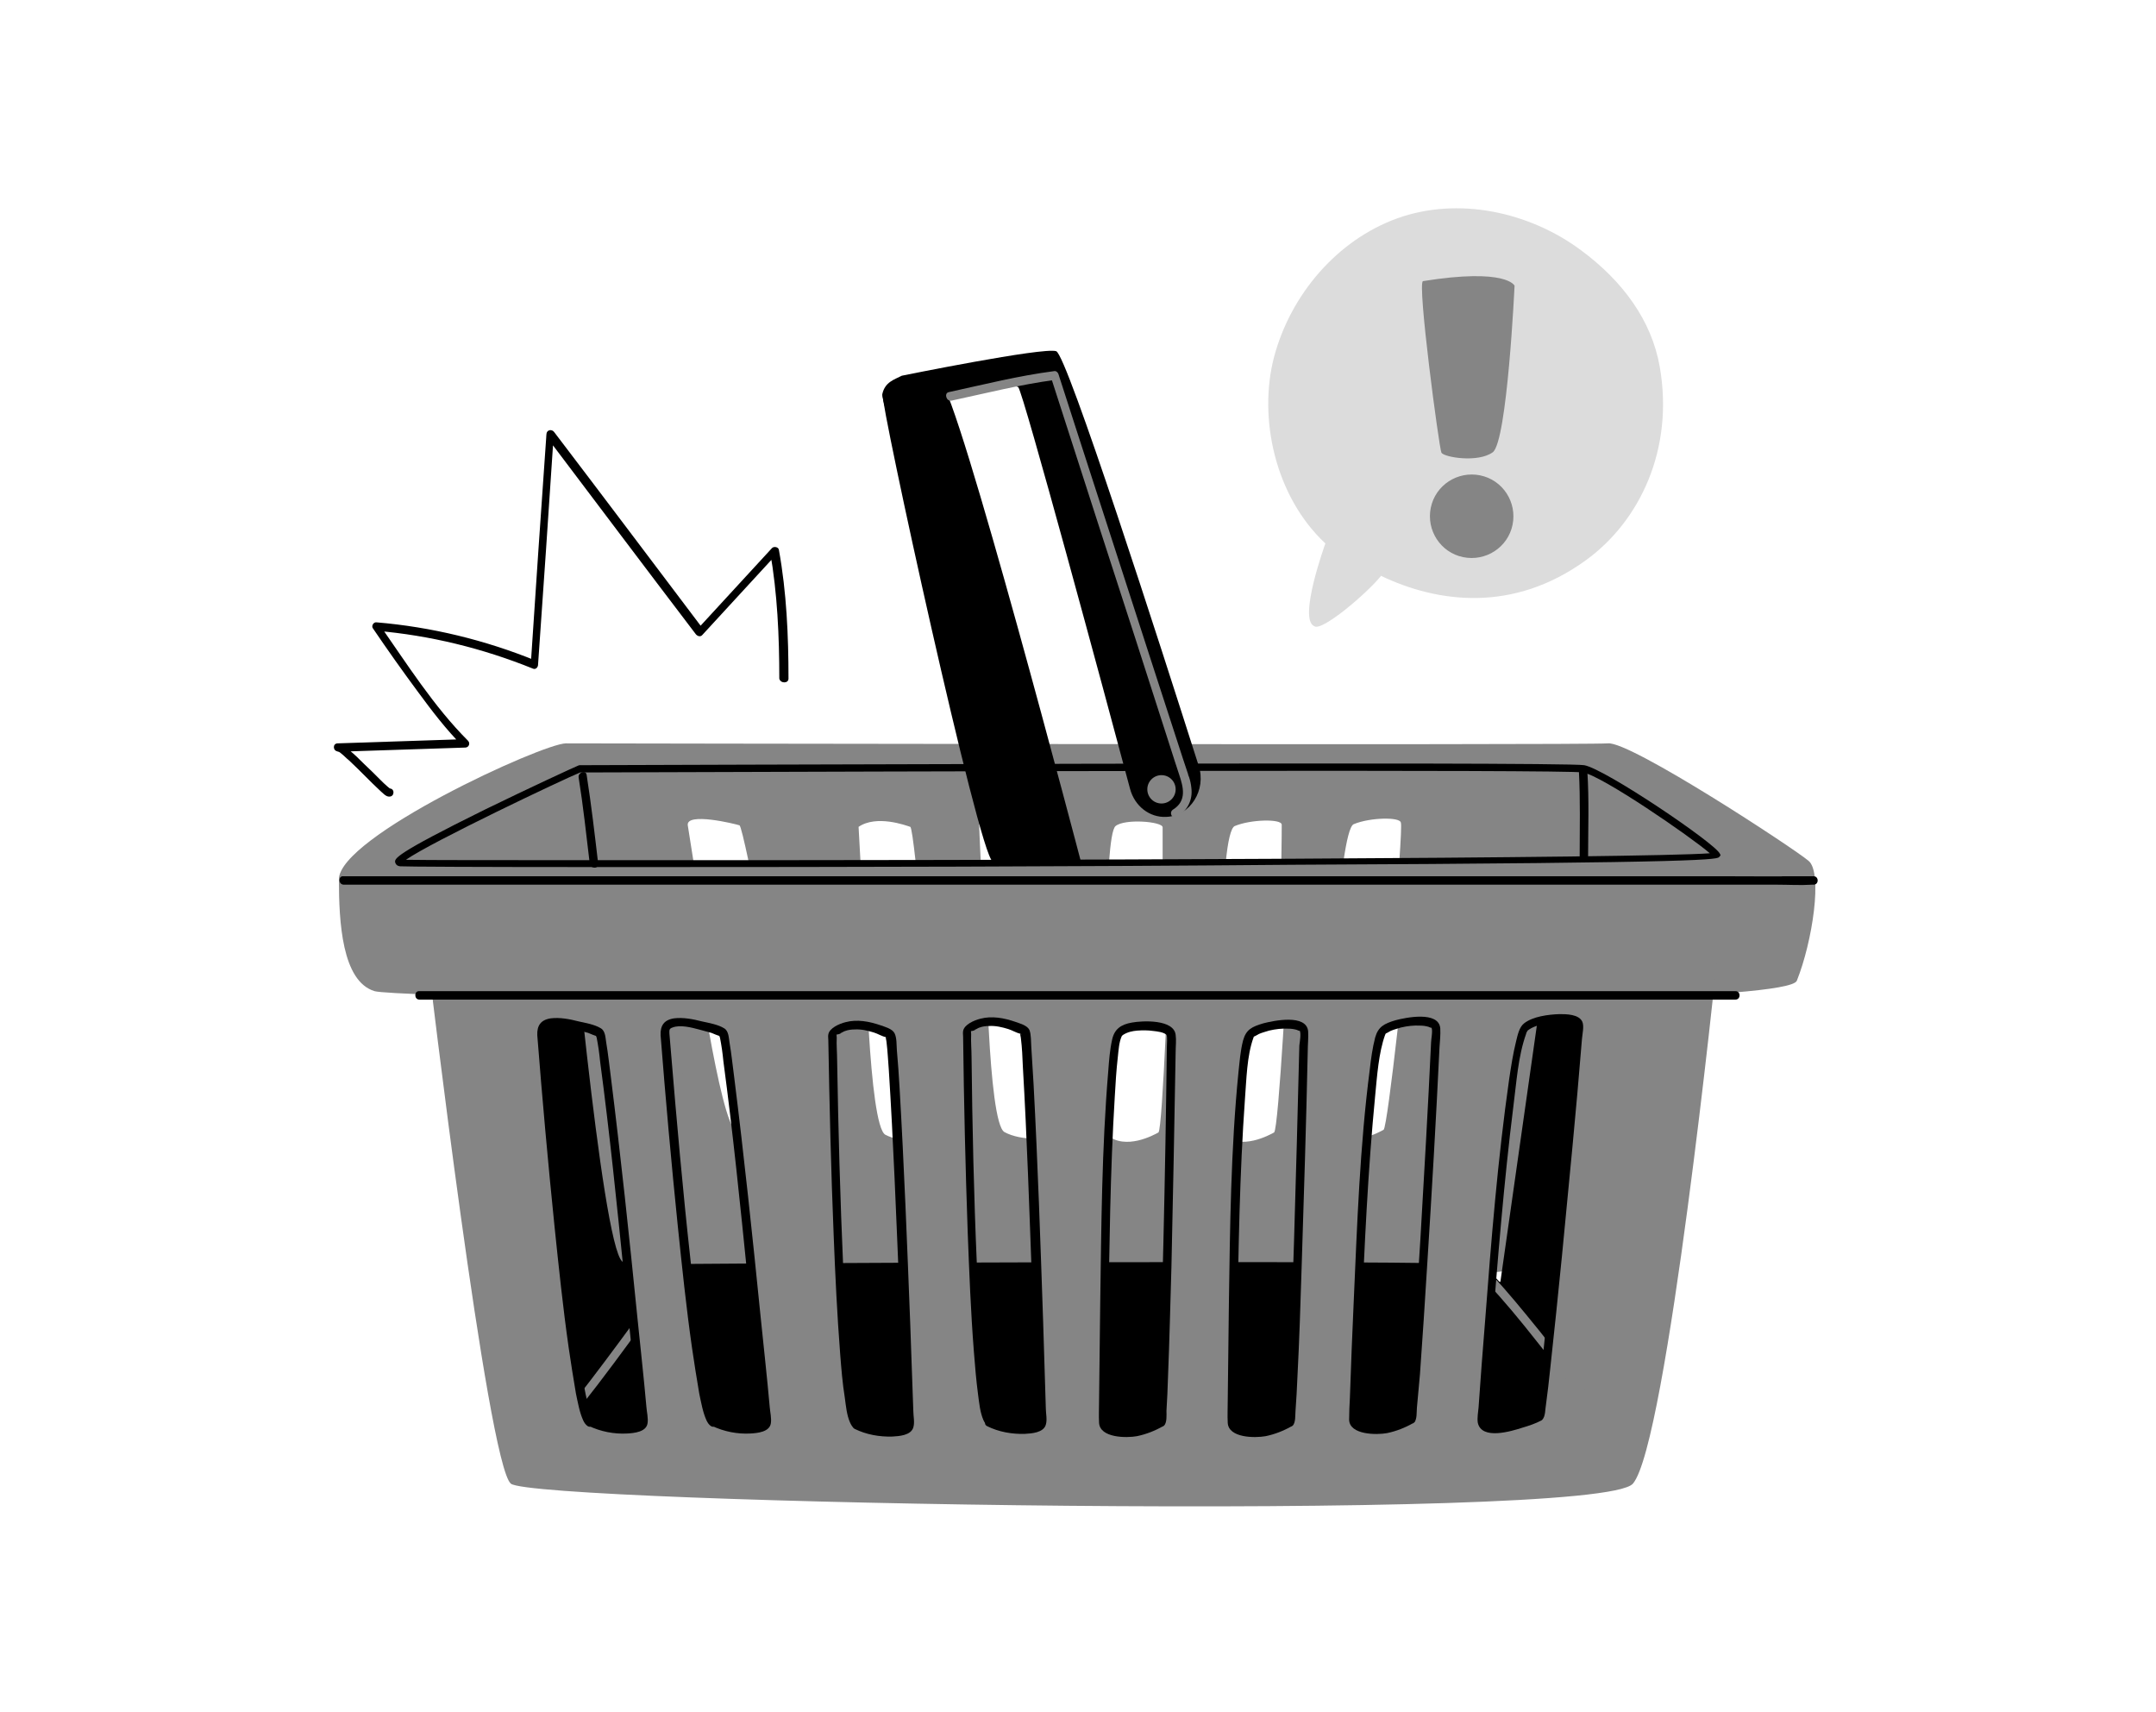 <?xml version="1.0" encoding="utf-8"?>
<!-- Generator: Adobe Illustrator 27.8.1, SVG Export Plug-In . SVG Version: 6.00 Build 0)  -->
<svg version="1.1" id="Layer_1" xmlns="http://www.w3.org/2000/svg" xmlns:xlink="http://www.w3.org/1999/xlink" x="0px" y="0px"
	 viewBox="0 0 563 447.1" style="enable-background:new 0 0 563 447.1;" xml:space="preserve">
<style type="text/css">
	.st0{fill:#DCDCDC;}
	.st1{fill:#858585;}
</style>
<g>
	<g>
		<g>
			<g>
				<path class="st0" d="M433.4,95.7c-2.1-11.9-9.5-22.2-20.6-30.4c-13.5-10-32-14-47.9-8.3c-15.8,5.7-27.9,20-32.2,36.2
					c-4.2,16,0.3,36.5,13.4,48.7c0,0-7.2,19.8-2.9,21.6c1.9,1.5,13.7-8.5,17.4-13.1l-0.1-0.1c15,7.2,34.7,9.7,53.6-4
					C428.2,136.1,437.2,117.3,433.4,95.7z"/>
			</g>
		</g>
	</g>
	<g>
		<g>
			<path class="st1" d="M395.5,74.6c0,0-1.9,40.7-5.7,43.5c-3.9,2.8-12.7,1.3-13.4,0.1c-0.6-1.2-6.4-44.6-4.8-44.8
				C393.5,69.9,395.5,74.6,395.5,74.6z"/>
		</g>
		<g>
			<path class="st1" d="M373.9,131.5c-1.8,5.8,1.4,11.9,7.1,13.7c5.8,1.8,11.9-1.4,13.7-7.1c1.8-5.8-1.4-11.9-7.1-13.7
				C381.8,122.6,375.7,125.8,373.9,131.5z"/>
		</g>
	</g>
</g>
<g>
	<g>
		<path d="M205.9,177.2c0-11.2-0.5-22.6-2.5-33.6c-0.1-0.8-1.3-1-1.8-0.5c-6.5,7.1-13,14.1-19.5,21.2c0.6,0.1,1.1,0.1,1.7,0.2
			c-13-17.2-26-34.5-39.1-51.7c-0.6-0.8-1.9-0.6-2,0.5c-1.4,20.1-2.8,40.1-4.1,60.2c0.4-0.3,0.9-0.7,1.3-1
			c-13.3-5.4-27.3-8.8-41.6-10c-0.8-0.1-1.4,1-0.9,1.6c3.8,5.6,7.7,11.1,11.7,16.5c3.6,4.9,7.4,9.9,11.7,14.2
			c0.2-0.6,0.5-1.2,0.7-1.8c-11.1,0.4-22.2,0.7-33.3,1.1c-1.4,0-1.3,2,0,2.1c0.7,0.1,2.3,1.9,3,2.4c1.5,1.4,2.9,2.8,4.3,4.2
			c1.2,1.2,2.5,2.5,3.8,3.7c0.6,0.5,1.5,1.6,2.4,1.5c1.4,0,1.4-2.2,0-2.1c0.5,0,0.3,0.1,0-0.1c-0.2-0.2-0.4-0.3-0.6-0.5
			c-0.6-0.5-1.2-1.1-1.8-1.7c-1.4-1.4-2.8-2.8-4.2-4.1c-1.3-1.3-2.6-2.6-4-3.7c-0.8-0.7-1.7-1.5-2.9-1.6c0,0.7,0,1.4,0,2.1
			c11.1-0.4,22.2-0.7,33.3-1.1c0.9,0,1.4-1.1,0.7-1.8c-8.9-8.9-15.9-20-23.1-30.3c-0.3,0.5-0.6,1.1-0.9,1.6
			c14.1,1.2,27.9,4.6,41,9.9c0.7,0.3,1.3-0.4,1.3-1c1.4-20.1,2.8-40.1,4.1-60.2c-0.7,0.2-1.3,0.4-2,0.5c13,17.2,26,34.5,39.1,51.7
			c0.4,0.5,1.2,0.8,1.7,0.2c6.5-7.1,13-14.1,19.5-21.2c-0.6-0.2-1.2-0.3-1.8-0.5c1.9,10.8,2.4,22.1,2.4,33.1
			C203.8,178.5,205.9,178.5,205.9,177.2L205.9,177.2z"/>
	</g>
</g>
<g>
	<g>
		<path d="M118,246.2c0,0,14.3,132.8,25.2,124.4c10.8-8.4,27.4-42.3,27.4-42.3l-12.7-85"/>
	</g>
	<g>
		<path class="st1" d="M148.2,225.5c0,0,8.8,99.3,14.3,103.9c5.5,4.6,231.9,9.2,239.9,0c8-9.2,23.2-103.9,23.2-103.9H148.2z
			 M192.3,295.5c-4.4-2.4-11.1-50.9-11.1-50.9c-0.5-4.9,12.3-0.6,13.5,0c1.2,0.6,10,48.9,10,50.9
			C204.7,297.6,196.7,297.9,192.3,295.5z M231.2,296.3c-4.4-2.4-5.3-51.2-5.3-51.2c4.7-4.5,12.3-0.6,13.5,0
			c1.2,0.6,4.2,49.1,4.2,51.2C243.5,298.3,235.6,298.6,231.2,296.3z M262.3,295.6c-4.4-2.4-4.9-51.4-4.9-51.4
			c4.7-4.5,12.3-0.6,13.5,0c1.2,0.6,3.8,49.3,3.8,51.4C274.6,297.7,266.7,298,262.3,295.6z M302.5,295.7c-1.1,0.6-8.6,4.8-13.5,0.6
			c0,0,0.7-47.7,4-51.4c2.4-2.7,12.2-1.7,12.3,0.4C305.4,247.3,303.6,295.1,302.5,295.7z M332.7,295.7c-1.1,0.6-8.6,4.8-13.5,0.6
			c0,0,0.6-48.9,4.9-51.4c4.3-2.5,12.2-2.6,12.3-0.5C336.5,246.4,333.9,295.1,332.7,295.7z M361.3,295c-1.1,0.6-8.6,4.8-13.5,0.6
			c0,0,3.1-48.9,7.4-51.4c4.3-2.5,12.2-2.6,12.3-0.5C367.6,245.6,362.4,294.3,361.3,295z"/>
	</g>
	<g>
		<path class="st1" d="M472.3,224.8c-3.7-3.2-46.6-31.3-52.4-30.7c-5.8,0.5-272.1,0-272.1,0c-6.1,0-59.3,24.4-59.3,35.5
			c0,11.1,0.8,26.6,9.3,29.2c8.5,2.6,367.1,7.3,371.4-2.7C473.3,245.9,476,227.9,472.3,224.8z M365.4,225
			C365.4,225,365.4,225,365.4,225l-14.5,0c0,0,0,0,0,0c-5.3,0-10.7,0-16.2,0c0,0,0,0,0,0l-14.5,0c0,0,0,0,0,0c-5.4,0-10.9,0-16.5,0
			c0,0,0,0,0,0l-14.1,0c0,0,0,0,0,0c-6.3,0-12.6,0-19,0c0,0,0,0,0,0l-14.5,0c0,0,0,0,0,0c-5.6,0-11.3,0-17,0c0,0,0,0,0,0l-14.4,0
			c0,0,0,0,0,0c-9.7,0-19.5,0-29.2,0c0,0,0,0,0,0l-14.4,0c0,0,0,0,0,0c-10.4,0-20.8,0-31,0l31,0c-0.9-5.7-1.5-9.5-1.5-9.5
			c-0.5-3.5,12.3-0.4,13.5,0c0.3,0.1,1.2,3.9,2.4,9.5l29.2,0c-0.3-5.5-0.5-9.1-0.5-9.1c4.7-3.2,12.3-0.4,13.5,0
			c0.3,0.1,0.8,3.7,1.4,9.1l17,0c-0.3-5.8-0.4-9.7-0.4-9.7c4.7-3.2,12.3-0.4,13.5,0c0.3,0.1,0.8,4,1.4,9.7l19,0
			c0.4-5.1,0.9-8.6,1.7-9.3c2.4-2,12.2-1.2,12.3,0.3c0,0.4,0,3.9,0,9l16.5,0c0.5-5.2,1.3-8.8,2.3-9.3c4.3-1.8,12.2-1.9,12.3-0.4
			c0,0.4,0,4.2-0.1,9.7l16.2,0c0.8-5.5,1.7-9.4,2.7-9.8c4.3-1.8,12.2-1.9,12.3-0.4C366,215.1,365.8,219.2,365.4,225l54.6,0
			C404.3,225,385.8,225,365.4,225z"/>
	</g>
	<g>
		<path d="M137.5,387.8c0,0,22.2-57.2,27-57.6c4.8-0.3,213.8-1.3,221.6,0c7.7,1.3,39.4,56.9,39.4,56.9L137.5,387.8z"/>
	</g>
	<g>
		<path d="M389.5,334.7c0.3,2.4,33.6,54.1,33.6,54.1L433.9,263H402l-10.2,71.7"/>
	</g>
	<g>
		<path d="M170.5,226.4c-5.4,0-10.5,0-15.3,0c-30,0-49.4-0.1-50.7-0.2c-1-0.1-1.2-0.7-1.3-1c-0.2-1-0.3-2.1,23.4-13.8
			c11.9-5.8,23.6-11.2,24.4-11.5l0.3-0.1c10.5,0,256.8-1,262.4,0c5.5,1,34.2,20.4,35.4,23.1l0.2,0.4l-0.3,0.4
			c-0.5,0.7-1,1.6-111.9,2.1C281.6,226.3,217.4,226.4,170.5,226.4z M106,224.5c5.3,0.1,23.6,0.1,49.2,0.1
			c113.7,0.1,274-0.5,291.3-1.8c-5.1-4.4-28.1-20.2-33.1-21.1c-4.3-0.8-173.1-0.3-261.9,0C147.1,203.5,112.7,219.8,106,224.5z"/>
	</g>
	<g>
		<g>
			<path d="M89.8,231c32.1,0,64.3,0,96.4,0c33.5,0,66.9,0,100.4,0c30.1,0,60.2,0,90.3,0c22.3,0,44.5,0,66.8,0c6.8,0,13.6,0,20.3,0
				c3,0,6.2,0.2,9.2,0c0.1,0,0.2,0,0.4,0c1.4,0,1.4-2.2,0-2.2c-2.7,0-5.4,0-8.1,0c-1.4,0-1.4,2.2,0,2.2c2.7,0,5.4,0,8.1,0
				c0-0.7,0-1.5,0-2.2c-8,0.1-16,0-24.1,0c-21.1,0-42.1,0-63.2,0c-29.4,0-58.8,0-88.2,0c-33.2,0-66.4,0-99.7,0
				c-32.6,0-65.1,0-97.7,0c-3.7,0-7.4,0-11.1,0C88.3,228.7,88.3,231,89.8,231L89.8,231z"/>
		</g>
	</g>
	<g>
		<path class="st1" d="M111.8,251.2c0,0,15.5,131.1,21.6,136.2c6.1,5.1,284.1,10.3,293,0c8.9-10.3,21.9-136.2,21.9-136.2H111.8z
			 M154.3,371.4c-4.9-2.6-12.7-101.9-12.7-101.9c-0.6-5.5,13.7-0.7,15,0c1.3,0.7,11.4,99.6,11.4,101.9S159.2,374,154.3,371.4z
			 M186.4,371.4c-4.9-2.6-12.7-101.9-12.7-101.9c-0.6-5.5,13.7-0.7,15,0c1.3,0.7,11.4,99.6,11.4,101.9S191.3,374,186.4,371.4z
			 M223.7,372.2c-4.9-2.6-6.3-102.2-6.3-102.2c5.2-5,13.7-0.7,15,0c1.3,0.7,5,99.9,5,102.2C237.4,374.5,228.6,374.8,223.7,372.2z
			 M258.3,371.5c-4.9-2.6-5.8-102.4-5.8-102.4c5.2-5,13.7-0.7,15,0c1.3,0.7,4.5,100.1,4.5,102.4C272,373.8,263.2,374.1,258.3,371.5z
			 M303.1,371.5c-1.3,0.7-9.6,5.4-15,0.7c0,0,0.4-98.3,4.1-102.4c2.7-3,13.6-1.9,13.7,0.4C305.9,272.5,304.3,370.8,303.1,371.5z
			 M336.7,371.5c-1.3,0.7-9.6,5.4-15,0.7c0,0,0.3-99.6,5.1-102.4c4.8-2.8,13.6-2.9,13.7-0.6C340.6,271.4,338,370.8,336.7,371.5z
			 M368.5,370.7c-1.3,0.7-9.6,5.4-15,0.7c0,0,3.1-99.6,7.9-102.4c4.8-2.8,13.6-2.9,13.7-0.6C375.2,270.6,369.8,370,368.5,370.7z
			 M401.8,369.9c-1.3,0.7-15.4,6.1-15,0.7c0,0,6.8-99.6,11.5-102.4c4.8-2.8,13.6-2.9,13.7-0.6C412.2,269.8,403.1,369.2,401.8,369.9z
			"/>
	</g>
	<g>
		<g>
			<path class="st1" d="M138.3,382.9c12.6-13.6,23.5-28.9,34.4-43.9c1.9-2.7,3.9-5.3,5.9-8c0.6-0.8,1.2-1.6,1.8-2.3
				c0.2-0.2,0.4-0.5,0.6-0.7c0.5-0.8,0.4,0.4-0.4-0.1c0.6,0.4,2.6,0,3.3,0c20.1,0,40.2,0,60.3,0.1c29,0.1,58,0.2,87.1,0.4
				c11.3,0.1,22.6,0.2,33.9,0.4c5.5,0.1,11.2-0.2,16.7,0.5c-0.2,0,0.2,0,0.2,0c0.6,0.3,1,0.6,1.5,1c1.7,1.4,3.2,3,4.7,4.6
				c4.5,4.8,8.7,9.9,12.8,15.1c4.7,5.8,9.2,11.8,13.5,17.8c3.2,4.4,6.5,8.9,9,13.7c0.3,0.6,0.6,1.1,0.8,1.7c0.4,1-0.2,0.4,0.6-0.1
				c-1.2,0.8-0.1,2.7,1.1,1.9c2.3-1.4-1.6-6.5-2.4-7.8c-3.4-5.5-7.2-10.7-11.1-15.9c-4.6-6.2-9.3-12.3-14.2-18.2
				c-3.8-4.6-7.6-9.2-11.9-13.2c-1.7-1.6-3.1-2.8-5.4-3c-2.4-0.2-4.8-0.2-7.1-0.3c-9.7-0.3-19.5-0.3-29.2-0.4
				c-13.9-0.1-27.8-0.2-41.7-0.3c-15.3-0.1-30.6-0.1-45.9-0.2c-13.7,0-27.4-0.1-41.1-0.1c-9.4,0-18.7,0-28.1,0c-2.1,0-4.2,0-6.4,0
				c-2,0-2.9,1.8-4,3.3c-10.6,14.1-20.7,28.6-31.9,42.3c-2.8,3.4-5.7,6.8-8.7,10C135.7,382.3,137.3,383.9,138.3,382.9L138.3,382.9z"
				/>
		</g>
	</g>
	<g>
		<g>
			<path class="st1" d="M181.7,326.4c-3.1-21-2.7-42.4-4.6-63.5c-0.1-1.4-2.4-1.4-2.2,0c2,21.3,1.6,42.9,4.7,64.1
				C179.8,328.4,181.9,327.8,181.7,326.4L181.7,326.4z"/>
		</g>
	</g>
	<g>
		<g>
			<path d="M412.3,201.3c0.4,7.5,0.2,15.1,0.2,22.7c0,1.4,2.2,1.4,2.2,0c0-7.6,0.3-15.1-0.2-22.7
				C414.5,199.9,412.3,199.9,412.3,201.3L412.3,201.3z"/>
		</g>
	</g>
	<g>
		<g>
			<path d="M154.8,370.4c0,0,0,0.1-0.1-0.2c-0.2-0.3-0.2-0.5-0.4-0.8c-0.4-0.9-0.6-1.9-0.8-2.9c-0.8-3.1-1.3-6.3-1.8-9.4
				c-1.5-9.4-2.6-18.8-3.6-28.2c-2-18.1-3.6-36.2-5.1-54.3c-0.1-1.6-0.3-3.2-0.4-4.8c0-0.8-0.1-1.2,0.8-1.5c2-0.8,5,0,6.9,0.5
				c1.1,0.3,2.2,0.6,3.3,0.9c0.3,0.1,2,0.9,2.3,0.8c-0.3,0.1-0.2-0.6-0.3-0.3c0,0.1,0.1,0.6,0.2,0.7c0.4,2,0.7,4.1,0.9,6.2
				c2.5,18.7,4.4,37.5,6.3,56.3c0.9,9,1.9,18,2.8,27.1c0.3,2.7,0.5,5.4,0.8,8.2c0.1,0.7,0.3,1.5,0.2,2.2c-0.1,1-0.5,0.9-1.7,1.1
				C161.8,372.6,157.8,372,154.8,370.4c-1.3-0.6-2.4,1.3-1.1,1.9c3.1,1.5,6.7,2.2,10.1,2c1.8-0.1,5-0.4,5.3-2.7
				c0.2-1.3-0.2-2.9-0.3-4.2c-0.7-7.9-1.6-15.9-2.4-23.8c-2.1-20.9-4.3-41.7-6.9-62.5c-0.4-3-0.7-6-1.2-8.9c-0.2-1.2-0.2-3-1.4-3.7
				c-1.6-1-4-1.4-5.8-1.8c-2.3-0.6-4.9-1.1-7.3-0.8c-2.6,0.4-3.6,1.9-3.5,4.4c1.3,16.6,2.8,33.3,4.5,49.9
				c1.1,10.6,2.2,21.2,3.7,31.7c0.6,4,1.2,8,1.9,12c0.5,2.3,0.9,4.8,1.9,7c0.3,0.6,0.6,1.1,1.2,1.5
				C154.9,373.1,156.1,371.2,154.8,370.4z"/>
		</g>
		<g>
			<path d="M187,370.4c0,0,0,0.1-0.1-0.2c-0.2-0.3-0.2-0.5-0.4-0.8c-0.4-0.9-0.6-1.9-0.8-2.9c-0.8-3.1-1.3-6.3-1.8-9.4
				c-1.5-9.4-2.6-18.8-3.6-28.2c-2-18.1-3.6-36.2-5.1-54.3c-0.1-1.6-0.3-3.2-0.4-4.8c0-0.8-0.1-1.2,0.8-1.5c2-0.8,5,0,6.9,0.5
				c1.1,0.3,2.2,0.6,3.3,0.9c0.3,0.1,2,0.9,2.3,0.8c-0.3,0.1-0.2-0.6-0.3-0.3c0,0.1,0.1,0.6,0.2,0.7c0.4,2,0.7,4.1,0.9,6.2
				c2.5,18.7,4.4,37.5,6.3,56.3c0.9,9,1.9,18,2.8,27.1c0.3,2.7,0.5,5.4,0.8,8.2c0.1,0.7,0.3,1.5,0.2,2.2c-0.1,1-0.5,0.9-1.7,1.1
				C194,372.6,190,372,187,370.4c-1.3-0.6-2.4,1.3-1.1,1.9c3.1,1.5,6.7,2.2,10.1,2c1.8-0.1,5-0.4,5.3-2.7c0.2-1.3-0.2-2.9-0.3-4.2
				c-0.7-7.9-1.6-15.9-2.4-23.8c-2.1-20.9-4.3-41.7-6.9-62.5c-0.4-3-0.7-6-1.2-8.9c-0.2-1.2-0.2-3-1.4-3.7c-1.6-1-4-1.4-5.8-1.8
				c-2.3-0.6-4.9-1.1-7.3-0.8c-2.6,0.4-3.6,1.9-3.5,4.4c1.3,16.6,2.8,33.3,4.5,49.9c1.1,10.6,2.2,21.2,3.7,31.7c0.6,4,1.2,8,1.9,12
				c0.5,2.3,0.9,4.8,1.9,7c0.3,0.6,0.6,1.1,1.2,1.5C187.1,373.1,188.3,371.2,187,370.4z"/>
		</g>
		<g>
			<path d="M224.3,371.2c0.1,0,0.1,0.2-0.1-0.1c-0.1-0.3-0.2-0.3-0.3-0.7c-0.3-0.9-0.5-1.9-0.7-2.9c-0.6-3-0.9-6-1.2-8.9
				c-0.9-9.1-1.4-18.2-1.8-27.4c-0.8-18.1-1.3-36.3-1.6-54.4c0-1.9-0.2-4-0.1-5.9c0-0.2-0.1-0.7,0-0.9c-0.3,0.4,1.6-0.3,0.9-0.2
				c0.4-0.1,0.9-0.5,1.3-0.6c0.8-0.3,1.7-0.4,2.5-0.4c1.7-0.1,3.4,0.3,5,0.8c1,0.3,2.1,1,3.1,1.2c0.7,0.2,0.1,0.4,0-0.3
				c0-0.4,0,0.1,0,0.1c-0.1,0.2,0.2,1.2,0.2,1.5c0.3,2.4,0.4,4.9,0.6,7.3c1.2,18.8,1.9,37.6,2.7,56.4c0.4,8.7,0.7,17.3,1,26
				c0.1,2.6,0.2,5.2,0.3,7.8c0,0.6,0.2,1.5,0.1,2.1c-0.2,0.9-0.8,0.9-1.9,1.1C231.1,373.3,227.2,372.7,224.3,371.2
				c-1.3-0.6-2.4,1.3-1.1,1.9c3,1.5,6.5,2.1,9.8,2c1.8-0.1,4.9-0.3,5.5-2.4c0.4-1.3,0-3,0-4.2c-0.3-7.5-0.5-15-0.8-22.6
				c-0.8-20.7-1.6-41.3-2.8-62c-0.2-3.2-0.4-6.5-0.7-9.7c-0.1-1.3,0-3.2-0.6-4.4c-0.6-1.2-2.6-1.7-3.7-2.1c-2.9-1-6.1-1.6-9.1-0.8
				c-1.6,0.4-4.2,1.5-4.5,3.2c-0.1,0.5,0,1,0,1.5c0.3,17,0.7,34,1.4,51c0.4,10.3,0.9,20.7,1.7,31c0.3,3.8,0.6,7.6,1.2,11.3
				c0.3,2.2,0.5,4.6,1.4,6.6c0.3,0.6,0.6,1.2,1.2,1.6C224.4,373.9,225.5,371.9,224.3,371.2z"/>
		</g>
		<g>
			<path d="M258.9,370.5c0.1,0,0.1,0.2,0-0.1c-0.1-0.3-0.2-0.3-0.3-0.7c-0.3-0.9-0.5-1.9-0.7-2.9c-0.5-3-0.8-6-1.1-9
				c-0.8-9.1-1.3-18.3-1.7-27.4c-0.8-18.2-1.2-36.3-1.4-54.5c0-1.9-0.2-4-0.1-5.9c0-0.2-0.1-0.7,0-0.9c-0.3,0.4,1.6-0.3,0.9-0.2
				c0.4-0.1,0.9-0.5,1.3-0.6c0.8-0.3,1.7-0.4,2.5-0.4c1.7-0.1,3.4,0.3,5,0.8c1,0.3,2.1,1,3.1,1.2c0.7,0.2,0,0.4,0-0.3
				c0-0.4,0,0.1,0,0.1c-0.1,0.1,0.2,1.2,0.2,1.5c0.3,2.4,0.4,4.9,0.5,7.3c1.1,18.8,1.7,37.6,2.4,56.5c0.3,8.7,0.6,17.3,0.9,26
				c0.1,2.6,0.2,5.2,0.2,7.8c0,0.6,0.2,1.5,0.1,2.1c-0.2,0.9-0.8,0.9-1.9,1.1C265.7,372.6,261.8,372,258.9,370.5
				c-1.3-0.6-2.4,1.3-1.1,1.9c3,1.5,6.5,2.1,9.8,2c1.8-0.1,4.9-0.3,5.5-2.4c0.4-1.3,0-3,0-4.2c-0.2-7.5-0.5-15.1-0.7-22.6
				c-0.7-20.7-1.4-41.4-2.5-62.1c-0.2-3.3-0.4-6.5-0.6-9.8c-0.1-1.3,0-3.2-0.5-4.4c-0.6-1.2-2.6-1.7-3.7-2.1c-2.9-1-6.1-1.6-9.1-0.8
				c-1.6,0.4-4.2,1.5-4.5,3.2c-0.1,0.5,0,1,0,1.5c0.2,17,0.6,34.1,1.2,51.1c0.4,10.4,0.8,20.7,1.6,31c0.3,3.8,0.6,7.5,1.1,11.3
				c0.3,2.2,0.5,4.6,1.4,6.7c0.3,0.6,0.6,1.2,1.2,1.6C259,373.2,260.1,371.2,258.9,370.5z"/>
		</g>
		<g>
			<path d="M302.5,370.6c-2.2,1.2-4.7,2.2-7.2,2.5c-0.9,0.1-1.7,0.1-2.6,0c-1-0.1-1.8-0.7-2.7-0.9c-0.6-0.1-0.6,0.2-0.8-0.2
				c-0.2-0.3,0-1.2,0-1.6c0-1,0-1.9,0-2.9c0.1-7.4,0.1-14.7,0.2-22.1c0.3-19.7,0.5-39.4,1.7-59c0.2-3.5,0.4-6.9,0.8-10.4
				c0.2-1.8,0.3-3.8,1-5.4c0,0,0.1-0.2,0.4-0.4c1.1-0.7,2.4-1,3.7-1.1c1.4-0.1,2.8-0.1,4.2,0.1c0.9,0.1,2.7,0.3,3.4,1
				c0.3,0.4,0.1,2.5,0.1,3.4c-0.2,16.9-0.5,33.9-0.9,50.8c-0.2,9.6-0.5,19.2-0.8,28.8c-0.2,5.7-0.1,11.5-0.8,17.1
				c0,0.4,0,0.1-0.1,0.5c-0.1,0.5-0.1,0.1,0.2-0.1c-1.1,0.9,0.5,2.5,1.6,1.6c0.9-0.7,0.7-3,0.7-3.9c0.2-2.9,0.3-5.8,0.4-8.8
				c0.4-9.6,0.6-19.2,0.9-28.9c0.4-18.7,0.8-37.4,1.1-56.1c0-1.4,0.2-3,0-4.4c-0.5-4.1-8.7-3.7-11.4-3.2c-2.9,0.5-4.6,1.7-5.2,4.5
				c-0.6,2.7-0.8,5.5-1,8.2c-1.7,20.2-1.8,40.5-2.1,60.7c-0.1,8.4-0.2,16.9-0.3,25.3c0,1.9-0.1,3.9,0,5.8c0.2,4,7.2,4,9.9,3.5
				c2.4-0.5,4.7-1.4,6.8-2.6C304.9,371.8,303.8,369.9,302.5,370.6z"/>
		</g>
		<g>
			<path d="M336.2,370.6c-2.2,1.2-4.7,2.2-7.2,2.5c-1.8,0.2-4.1,0.1-5.6-1.1c-0.5-0.3-0.3,0.4-0.5,0c-0.4-1,0-3.3,0-4.3
				c0-7.3,0.1-14.5,0.2-21.8c0.3-19.7,0.6-39.4,2-59c0.4-5.1,0.5-11.2,2.2-15.9c0.1-0.3,0.1-0.3,0.2-0.4c-0.2,0.2,0.9-0.4,1.2-0.6
				c0.9-0.4,1.8-0.6,2.7-0.9c1.7-0.4,3.4-0.6,5.1-0.5c0.7,0,1.4,0.1,2.1,0.3c0.2,0.1,0.9,0.4,0.8,0.2c0.4,0.8,0,3-0.1,3.9
				c-0.4,17.2-0.9,34.3-1.4,51.5c-0.3,9.6-0.6,19.3-1.1,28.9c-0.2,5.6-0.2,11.3-1,16.9c0,0.2,0,0.1-0.1,0.5
				c-0.1,0.5-0.1,0.1,0.2-0.1c-1.1,0.9,0.5,2.5,1.6,1.6c0.9-0.7,0.7-3,0.8-3.9c0.2-2.9,0.4-5.9,0.5-8.8c0.5-9.6,0.8-19.1,1.1-28.7
				c0.6-18.9,1.2-37.7,1.6-56.6c0-1.6,0.2-3.3,0.1-5c-0.4-4.6-9-2.8-11.7-2.1c-3,0.9-4.5,1.6-5.3,4.5c-0.7,2.7-0.9,5.6-1.2,8.3
				c-2,20.1-2.2,40.4-2.5,60.6c-0.1,8.4-0.2,16.8-0.3,25.2c0,1.9-0.1,3.8,0,5.7c0.2,4,7.1,4,9.9,3.5c2.4-0.5,4.7-1.4,6.8-2.6
				C338.6,371.8,337.4,369.9,336.2,370.6z"/>
		</g>
		<g>
			<path d="M367.9,369.8c-2.2,1.2-4.7,2.2-7.2,2.5c-1.8,0.2-4.1,0.1-5.6-1.1c-0.5-0.3-0.3,0.4-0.5,0c-0.4-1,0.1-3.3,0.1-4.3
				c0.3-7.3,0.5-14.5,0.8-21.8c0.8-19.7,1.7-39.4,3.6-59c0.5-5.1,0.9-11.2,2.6-15.9c0.1-0.3,0.2-0.3,0.2-0.4
				c-0.2,0.2,0.9-0.4,1.2-0.6c0.9-0.4,1.8-0.6,2.7-0.9c1.7-0.4,3.4-0.6,5.1-0.5c0.7,0,1.4,0.1,2.1,0.3c0.2,0.1,0.9,0.4,0.8,0.2
				c0.4,0.8-0.1,3.1-0.1,3.9c-0.8,17.2-1.8,34.3-2.8,51.5c-0.6,9.6-1.2,19.3-1.9,28.9c-0.4,5.5-0.6,11.5-1.4,16.7
				c0,0.2-0.1,0.4-0.1,0.7c-0.1,0.5-0.1,0.1,0.1-0.1c-1.1,0.9,0.5,2.5,1.6,1.6c0.9-0.7,0.7-3,0.8-3.9c0.3-2.9,0.5-5.9,0.8-8.8
				c0.7-9.6,1.3-19.1,1.9-28.7c1.2-18.9,2.3-37.7,3.2-56.6c0.1-1.6,0.3-3.3,0.2-5c-0.4-4.6-9.1-2.8-11.7-2.1c-3,0.9-4.5,1.7-5.3,4.5
				c-0.7,2.7-1.1,5.6-1.4,8.3c-2.6,20-3.3,40.4-4.2,60.6c-0.4,8.4-0.7,16.8-1,25.2c-0.1,1.9-0.2,3.8-0.2,5.7c0.1,4,7.2,4,9.9,3.5
				c2.4-0.5,4.7-1.4,6.8-2.6C370.4,371,369.2,369,367.9,369.8z"/>
		</g>
		<g>
			<path d="M401.3,368.9c-1.6,0.8-3.4,1.3-5.1,1.8c-2.1,0.6-4.9,1.5-7.1,1c-1.6-0.4-1.1-1.9-1-3.2c0.4-6.4,0.9-12.8,1.4-19.3
				c1.6-20.2,3.2-40.4,5.7-60.4c0.8-6.1,1.2-12.9,3.3-18.8c0.1-0.4,0.1-0.4,0.3-0.7c0.2-0.4,0.2-0.3,0.1-0.2c2.4-1.9,7-2.3,9.9-2
				c0.5,0.1,2.1,0.4,2.2,0.5c0.1,0.1,0,0.4,0,0.5c0,0.7-0.1,1.4-0.2,2.1c-1.3,17-3,34.1-4.6,51.1c-1,10-1.9,19.9-3,29.9
				c-0.6,5.7-1,11.6-2.1,17.3c0,0.2-0.1,0.5-0.1,0.7c-0.1,0.4,0,0,0.1-0.1c-1.1,0.9,0.5,2.5,1.6,1.6c0.9-0.7,0.8-3,1-3.9
				c0.4-3.1,0.8-6.2,1.1-9.3c1.1-9.9,2.1-19.8,3.1-29.8c1.8-18.8,3.7-37.6,5.2-56.4c0.1-1.3,0.6-3.3,0.1-4.5c-0.9-2-4.2-2-6-2
				c-2.9,0.1-6.9,0.6-9.2,2.4c-1.3,1-1.7,3.1-2.1,4.7c-0.8,3.2-1.3,6.5-1.8,9.8c-3,21-4.7,42.2-6.3,63.3c-0.6,7.5-1.2,15-1.7,22.5
				c-0.1,1.2-0.4,2.7-0.2,4c1,4.6,8.8,2.2,11.6,1.3c1.7-0.5,3.5-1.1,5-1.9C403.7,370.2,402.5,368.2,401.3,368.9z"/>
		</g>
	</g>
	<g>
		<g>
			<path d="M109.5,261c15.8,0,31.6,0,47.3,0c25.4,0,50.7,0,76.1,0c28.8,0,57.7,0,86.5,0c26.1,0,52.2,0,78.4,0c17.3,0,34.6,0,51.9,0
				c1.2,0,2.4,0,3.5,0c1.4,0,1.4-2.2,0-2.2c-15.8,0-31.6,0-47.3,0c-25.4,0-50.7,0-76.1,0c-28.8,0-57.7,0-86.5,0
				c-26.1,0-52.2,0-78.4,0c-17.3,0-34.6,0-51.9,0c-1.2,0-2.4,0-3.5,0C108.1,258.7,108.1,261,109.5,261L109.5,261z"/>
		</g>
	</g>
	<g>
		<g>
			<path d="M151.1,203c1.2,7.5,2,15,2.9,22.5c0.2,1.4,2.4,1.4,2.2,0c-0.9-7.7-1.8-15.4-3-23.1C153.1,201,150.9,201.6,151.1,203
				L151.1,203z"/>
		</g>
	</g>
	<g>
		<path d="M230.5,103c-0.8,1.5,25.1,120.2,28.7,121.9c3.5,1.7,23.2,0.6,23.2,0.6S250,101.9,245.6,99.7
			C241.2,97.5,230.5,103,230.5,103z"/>
	</g>
	<g>
		<path d="M235.5,98.1c-1.9,1-4.4,1.6-5.1,4.8c-0.6,3.2,29.9,92.4,29.9,92.4l9.2-2.1l-31.2-87.9c0,0,26-5.8,27.6-4.2
			c1.3,1.3,22.5,79.8,29.2,104.9c1.2,4.5,5.1,7.5,9.4,7.3l0,0c6.3-0.2,10.6-7,8.5-13.4c-9.9-31.1-34.4-107.4-37.2-108.2
			C272.4,90.6,235.5,98.1,235.5,98.1z"/>
	</g>
	<g>
		<g>
			<path class="st1" d="M248.5,104.6c8.9-1.9,17.9-4.2,27-5.4c-0.4-0.3-0.7-0.6-1.1-0.8c4.2,13.1,8.5,26.3,12.7,39.4
				c6.2,19.1,12.4,38.2,18.5,57.3c0.8,2.4,1.5,4.8,2.3,7.1c1.1,3.3,2.1,6.9-1.6,9.2c-1.2,0.8-0.1,2.7,1.1,1.9
				c2.7-1.7,4.1-4.4,3.7-7.6c-0.1-1-0.3-1.9-0.6-2.8c-0.1-0.3-0.4-0.9-0.2-0.6c-0.5-1.4-0.9-2.8-1.4-4.2c-2.5-7.7-5-15.4-7.5-23.1
				c-6.7-20.7-13.4-41.4-20.1-62.1c-1.6-5.1-3.3-10.1-4.9-15.2c-0.1-0.4-0.6-0.9-1.1-0.8c-9.3,1.2-18.4,3.5-27.6,5.5
				C246.5,102.7,247.1,104.9,248.5,104.6L248.5,104.6z"/>
		</g>
	</g>
	<g>
		<circle class="st1" cx="303.3" cy="206.1" r="3.7"/>
	</g>
</g>
</svg>

